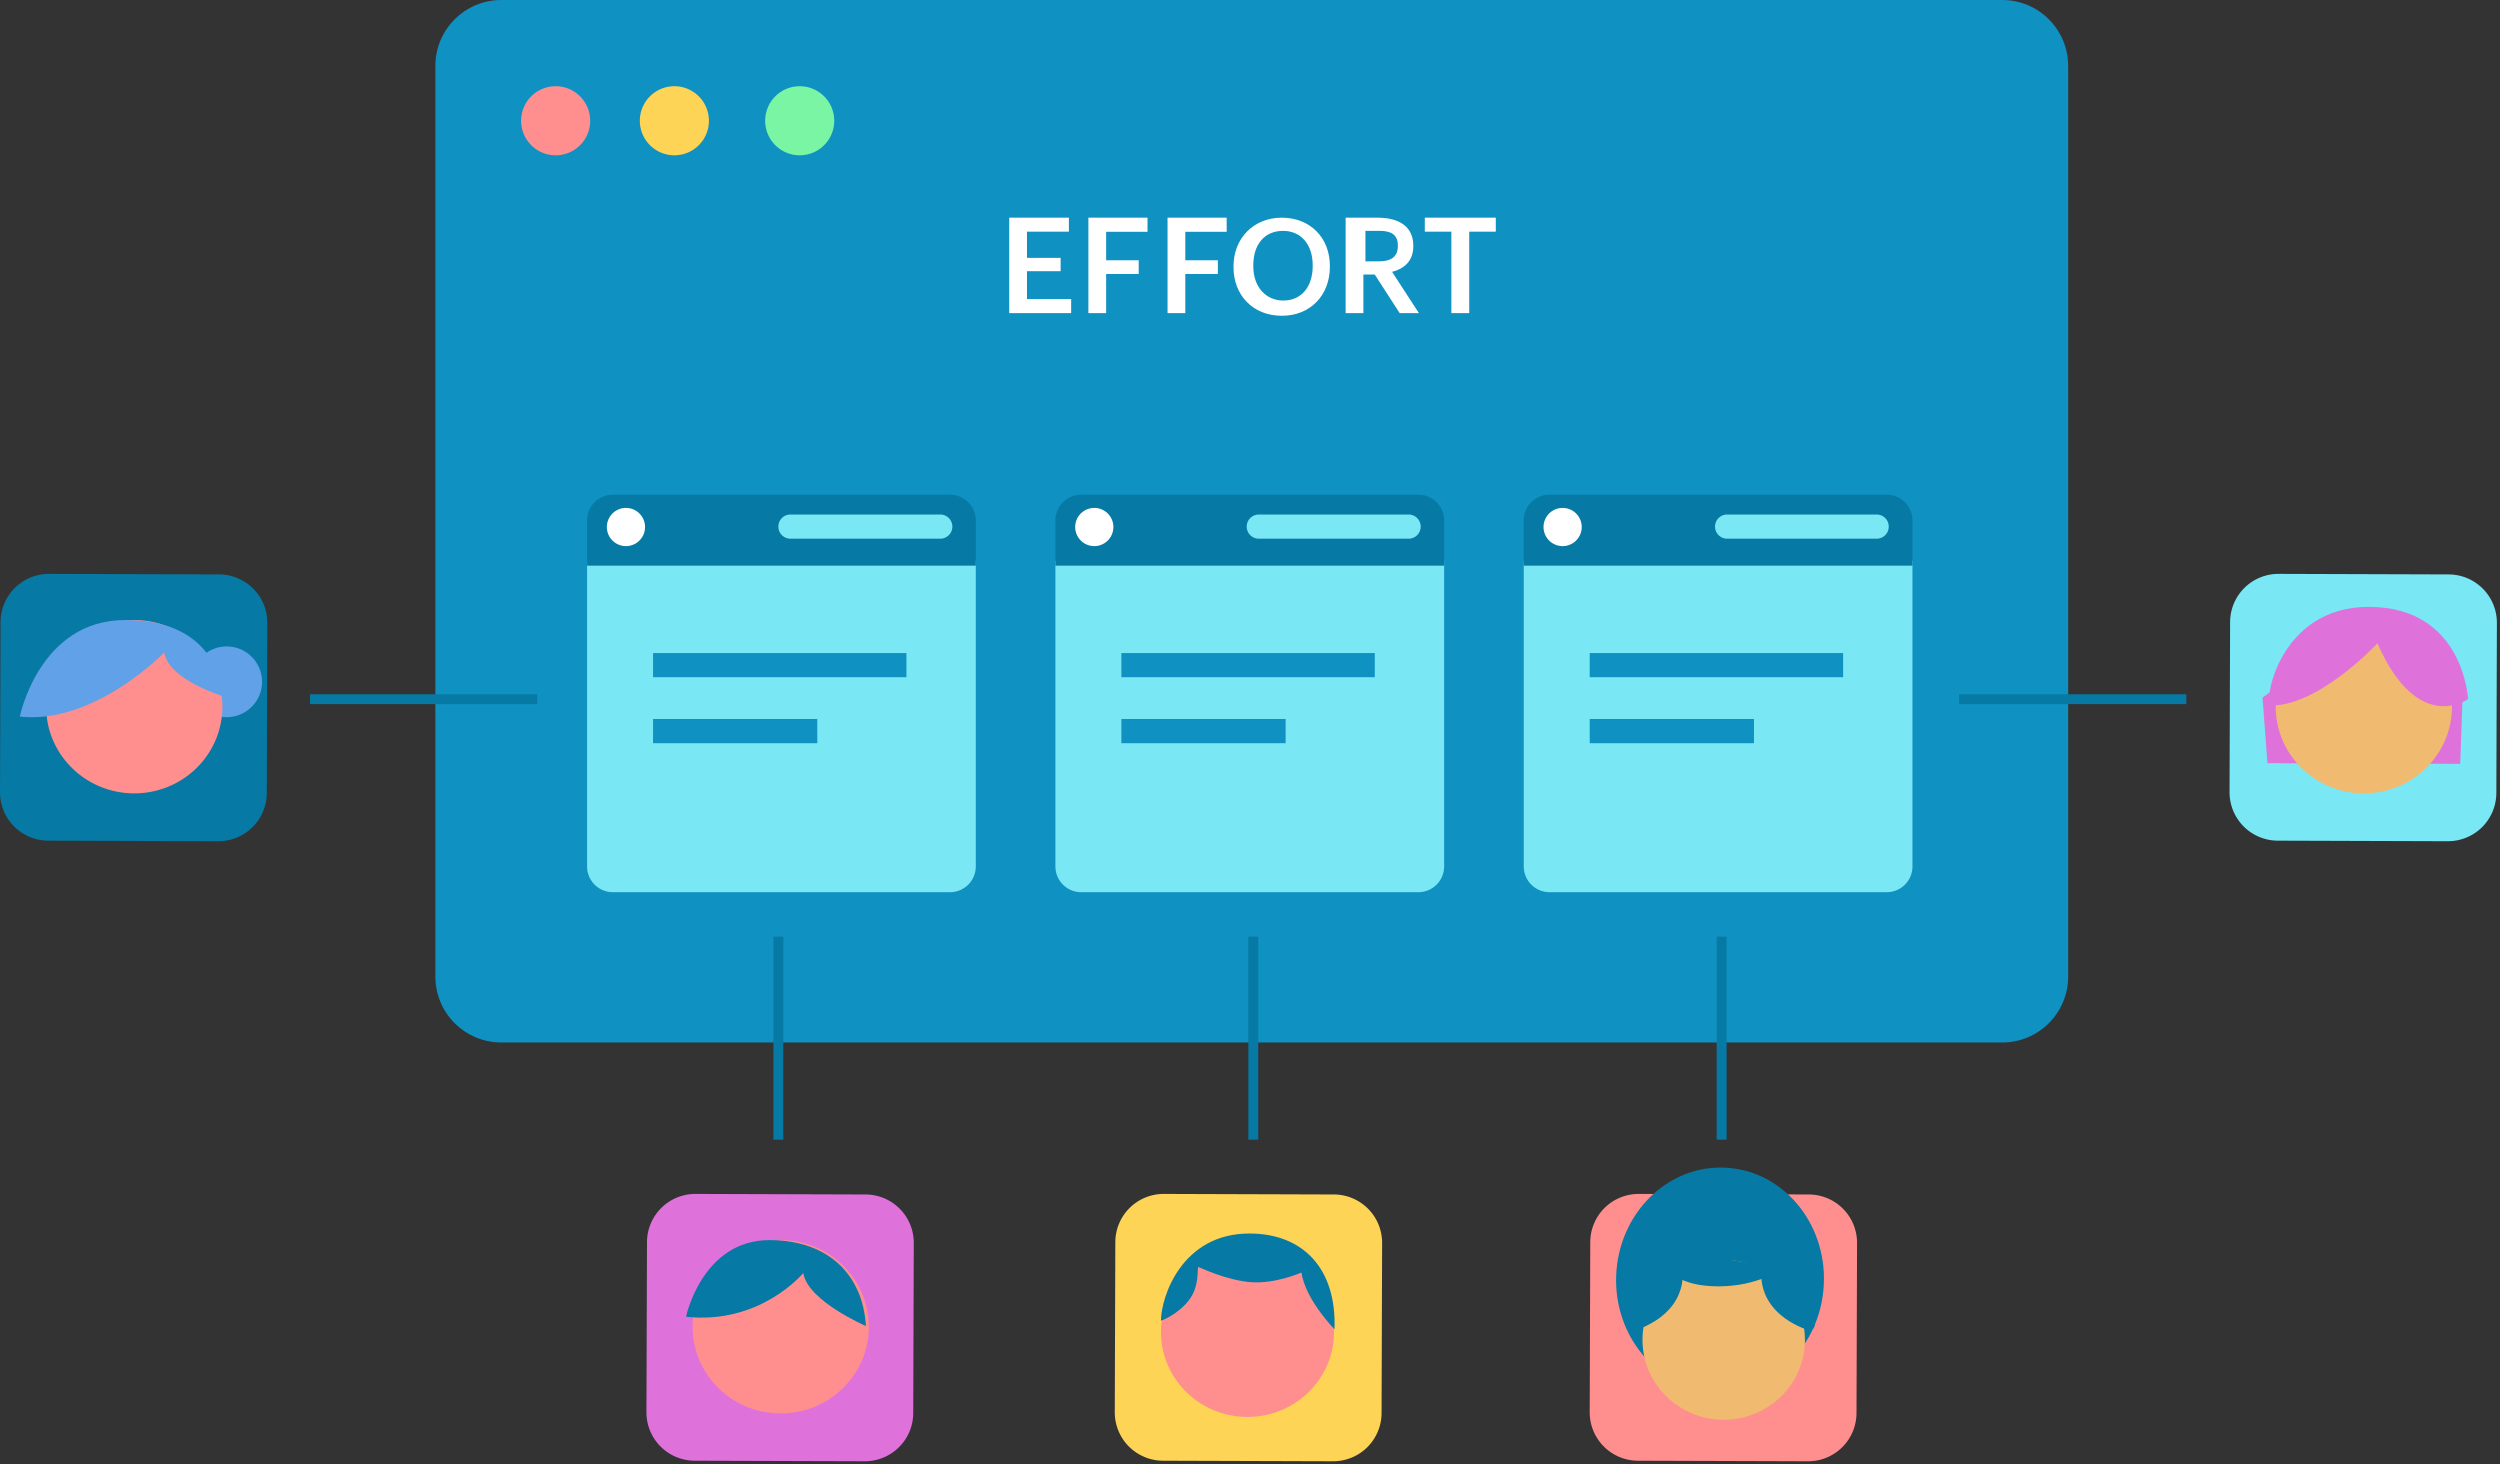 <svg xmlns="http://www.w3.org/2000/svg" width="379" height="222"><rect width="100%" height="100%" fill="#333333" stroke="none"/><g fill="none" fill-rule="evenodd"><path fill="#0F91C2" d="M303.535 158.042H76c-5.524 0-10-4.478-10-10V10c0-5.523 4.476-10 10-10h227.535c5.523 0 10 4.477 10 10v138.042c0 5.522-4.477 10-10 10"/><path fill="#FF8F8F" d="M89.473 18.236A5.237 5.237 0 1179 18.235a5.237 5.237 0 0110.473.001"/><path fill="#FDD455" d="M107.473 18.236A5.237 5.237 0 1197 18.235a5.237 5.237 0 0110.473.001"/><path fill="#7AF5A3" d="M126.473 18.236A5.237 5.237 0 11116 18.235a5.237 5.237 0 0110.473.001"/><path fill="#79E7F4" d="M144.026 135.256H92.905A3.905 3.905 0 0189 131.351V85h58.931v46.351a3.905 3.905 0 01-3.905 3.905"/><path fill="#0679A4" d="M147.932 85.754H89v-6.85A3.905 3.905 0 0192.906 75h51.121a3.904 3.904 0 013.905 3.904v6.85z"/><path fill="#79E7F4" d="M142.5 81.667h-22.666a1.833 1.833 0 110-3.667H142.5a1.834 1.834 0 110 3.667"/><path fill="#FFF" d="M97.789 79.896a2.895 2.895 0 11-5.79 0 2.895 2.895 0 015.79 0"/><path fill="#0F91C2" d="M99 102.667h38.416V99H99zm0 9.999h24.903V109H99z"/><path fill="#79E7F4" d="M215.026 135.256h-51.121a3.905 3.905 0 01-3.905-3.905V85h58.931v46.351a3.905 3.905 0 01-3.905 3.905"/><path fill="#0679A4" d="M218.932 85.754H160v-6.85A3.905 3.905 0 01163.906 75h51.121a3.904 3.904 0 013.905 3.904v6.85z"/><path fill="#79E7F4" d="M213.5 81.667h-22.666a1.833 1.833 0 110-3.667H213.5a1.834 1.834 0 110 3.667"/><path fill="#FFF" d="M168.789 79.896a2.895 2.895 0 11-5.79 0 2.895 2.895 0 015.79 0"/><path fill="#0F91C2" d="M170 102.667h38.416V99H170zm0 9.999h24.903V109H170z"/><path fill="#79E7F4" d="M286.026 135.256h-51.121a3.905 3.905 0 01-3.905-3.905V85h58.931v46.351a3.905 3.905 0 01-3.905 3.905"/><path fill="#0679A4" d="M289.932 85.754H231v-6.85A3.905 3.905 0 01234.906 75h51.121a3.904 3.904 0 013.905 3.904v6.85z"/><path fill="#79E7F4" d="M284.5 81.667h-22.667a1.833 1.833 0 110-3.667H284.5a1.833 1.833 0 010 3.667"/><path fill="#FFF" d="M239.789 79.896a2.895 2.895 0 11-5.79 0 2.895 2.895 0 015.79 0"/><path fill="#0F91C2" d="M241 102.667h38.417V99H241zm0 9.999h24.903V109H241z"/><path fill="#FFF" d="M153 33h9.044v2.124h-6.353v3.966h5.099v2.023h-5.099v4.229h6.697v2.125H153zm12 0h8.963v2.145h-6.272v4.309h4.937v2.084h-4.937v5.929H165zm12 0h8.963v2.145h-6.272v4.309h4.937v2.084h-4.937v5.929H177zm22.004 7.342v-.162c0-2.975-1.659-5.18-4.492-5.18-2.832 0-4.512 2.084-4.512 5.2v.162c0 3.156 1.922 5.2 4.553 5.2 2.731 0 4.451-2.084 4.451-5.22M187 40.526v-.162c0-4.229 3.035-7.364 7.324-7.364 4.309 0 7.284 3.054 7.284 7.303v.162c0 4.229-2.894 7.406-7.284 7.406-4.431 0-7.324-3.177-7.324-7.345m22.164-.913c1.801 0 2.752-.77 2.752-2.307v-.081c0-1.659-1.031-2.225-2.752-2.225H207v4.613h2.164zM204 33h4.855c3.177 0 5.402 1.295 5.402 4.249v.081c0 2.265-1.416 3.419-3.216 3.885l4.067 6.252h-2.914l-3.783-5.848h-1.72v5.848H204V33zm16.026 2.124H216V33h10.763v2.124h-4.026v12.343h-2.711z"/><path fill="#0679A4" d="M33.091 127.529l-25.782-.084A7.331 7.331 0 010 120.09l.083-25.783A7.332 7.332 0 017.439 87l25.782.083a7.33 7.33 0 017.308 7.355l-.083 25.782a7.332 7.332 0 01-7.355 7.309"/><path fill="#61A1E7" d="M29 103.346a5.363 5.363 0 1010.727.033A5.363 5.363 0 0029 103.346"/><path fill="#FF8F8F" d="M7 107.094c-.023 7.256 5.937 13.157 13.314 13.181 7.376.023 13.375-5.839 13.4-13.095.022-7.255-5.939-13.156-13.315-13.18a13.536 13.536 0 00-4.115.621c-5.369 1.69-9.264 6.63-9.284 12.473"/><path fill="#61A1E7" d="M34.059 105.63s-8.541-2.516-9.149-6.714c0 0-10.606 10.963-21.91 9.722 0 0 2.962-14.68 16.019-14.638 9.027.03 13.742 4.241 15.04 11.63"/><path fill="#79E7F4" d="M371.091 127.529l-25.782-.084A7.332 7.332 0 01338 120.09l.083-25.783A7.332 7.332 0 01345.439 87l25.782.083a7.33 7.33 0 017.308 7.355l-.083 25.782a7.332 7.332 0 01-7.355 7.309"/><path fill="#DF71DB" d="M343 105.75l.745 9.951 29.222.094.342-9.636s-8.673-9.666-12.403-10.143C357.178 95.537 343 105.75 343 105.75"/><path fill="#F0BB70" d="M345 107.094c-.023 7.256 5.937 13.157 13.313 13.181 7.377.023 13.376-5.839 13.4-13.094.023-7.256-5.938-13.157-13.315-13.18a13.534 13.534 0 00-4.114.62c-5.37 1.69-9.265 6.63-9.284 12.473"/><path fill="#DF71DB" d="M360.421 97.53s-8.762 9.448-16.104 9.425c-1.302-.004.983-15 14.832-14.955 14.364.046 15.006 13.967 15.006 13.967s-7.587 5.572-13.734-8.438"/><path fill="#FDD455" d="M202.091 221.528l-25.782-.083A7.332 7.332 0 01169 214.09l.083-25.783a7.331 7.331 0 017.356-7.307l25.782.083a7.33 7.33 0 017.308 7.355l-.083 25.782a7.331 7.331 0 01-7.355 7.308"/><path fill="#FF8F8F" d="M176 201.864c-.022 7.128 5.833 12.925 13.08 12.948 7.247.024 13.14-5.735 13.163-12.864.023-7.128-5.833-12.925-13.08-12.948-1.41-.005-2.768.21-4.042.61-5.275 1.66-9.102 6.513-9.12 12.254"/><path fill="#0679A4" d="M202.308 201.517s-4.41-4.479-5.007-8.604c0 0-3.935 1.74-7.621 1.468-3.684-.272-7.632-2.165-8-2.302-.252-.094.287 2.806-1.43 5.02-1.757 2.266-4.25 3.126-4.25 3.126.012-3.533 3.113-13.259 13.468-13.225 8.166.027 13.184 5.412 12.84 14.517"/><path fill="#DF71DB" d="M131.091 221.528l-25.782-.083A7.332 7.332 0 0198 214.09l.084-25.783A7.33 7.33 0 01105.44 181l25.782.083a7.329 7.329 0 017.307 7.355l-.083 25.782a7.33 7.33 0 01-7.355 7.308"/><path fill="#FF8F8F" d="M105 201.095c-.023 7.255 5.937 13.156 13.314 13.18 7.376.024 13.375-5.838 13.4-13.094.022-7.256-5.939-13.157-13.316-13.18a13.565 13.565 0 00-4.114.62c-5.37 1.69-9.265 6.63-9.284 12.474"/><path fill="#0679A4" d="M131.267 201.022s-8.878-3.834-9.486-8.033c0 0-6.477 7.87-17.781 6.628 0 0 2.447-11.65 12.704-11.617 9.027.03 14.121 5.404 14.563 13.022"/><path fill="#FF8F8F" d="M274.091 221.528l-25.782-.083A7.332 7.332 0 01241 214.09l.084-25.783A7.33 7.33 0 01248.44 181l25.782.083a7.329 7.329 0 017.307 7.355l-.083 25.782a7.33 7.33 0 01-7.355 7.308"/><path fill="#0679A4" d="M260.042 210.91c-8.692-.366-15.42-8.25-15.026-17.61.393-9.362 7.76-16.653 16.452-16.287 8.693.366 15.421 8.25 15.027 17.61-.393 9.36-7.76 16.652-16.453 16.286"/><path fill="#F0BB70" d="M273.631 203.113c0 6.69-5.514 12.114-12.315 12.114-6.802 0-12.316-5.424-12.316-12.114 0-6.689 5.514-12.113 12.316-12.113 1.323 0 2.597.205 3.792.585 4.946 1.573 8.523 6.139 8.523 11.528"/><path fill="#0679A4" d="M254.995 192s1.474 6.042-6.042 9.284c-5.44 2.347 2.21-9.138 2.21-9.138l3.832-.146zm12.122 0s-1.474 6.042 6.043 9.284c5.439 2.347-2.211-9.138-2.211-9.138l-3.832-.146z"/><path fill="#0679A4" d="M253 192.505s1.474 2.506 7.516 2.506c6.043 0 9.58-2.652 9.58-2.652L256.832 190 253 192.505z"/><path stroke="#0679A4" stroke-width="1.5" d="M118 172.77V142m72 30.77V142m71 30.77V142M81.449 106H47m284.449 0H297"/></g></svg>